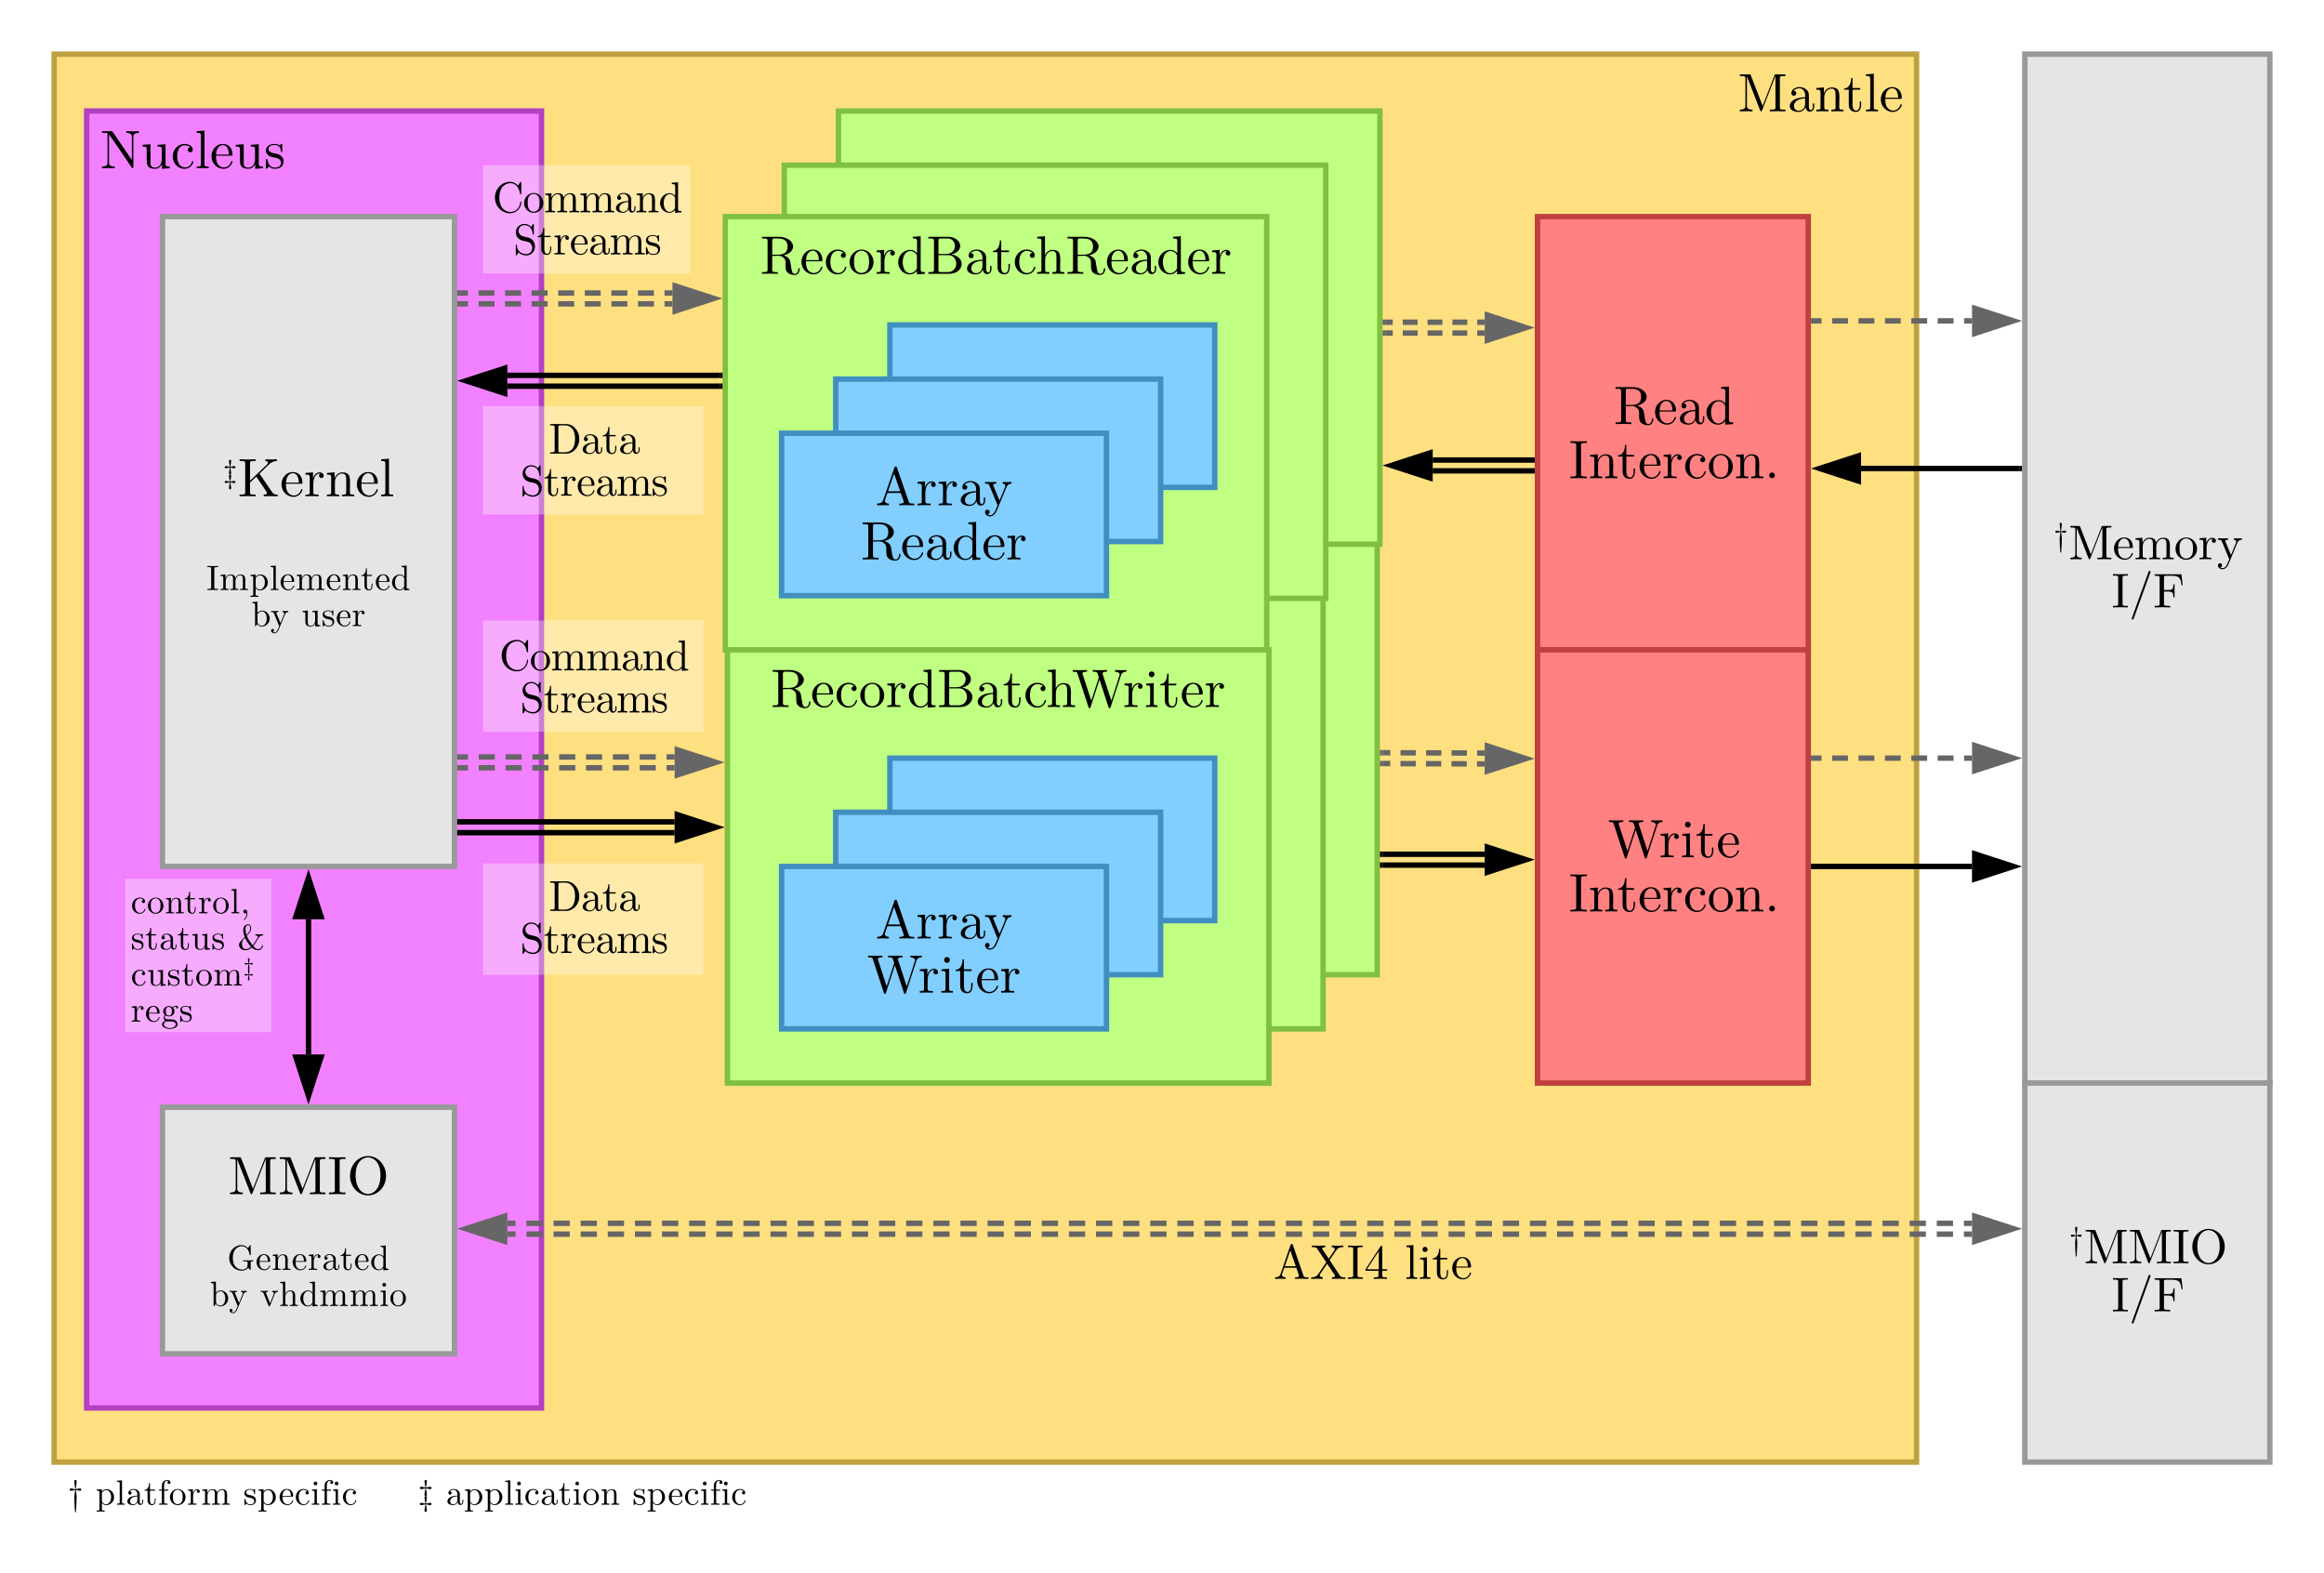 <svg xmlns="http://www.w3.org/2000/svg" xmlns:xlink="http://www.w3.org/1999/xlink" xmlns:lucid="lucid" width="858.38" height="581"><g transform="translate(0 0)" lucid:page-tab-id="vgstE~WU~EkL"><path d="M0 0h860v580H0z" fill="#fff"/><path d="M20 20h687.88v520H20z" stroke="#c0a140" stroke-width="2" fill="#ffe081"/><use xlink:href="#a" transform="matrix(1,0,0,1,25,25) translate(616.88 16.12)"/><path d="M308.68 200h200v160h-200z" stroke="#7fc040" stroke-width="2" fill="#bfff81"/><path d="M288.68 220h200v160h-200zM309.68 41h200v160h-200z" stroke="#7fc040" stroke-width="2" fill="#bfff81"/><path d="M289.68 61h200v160h-200z" stroke="#7fc040" stroke-width="2" fill="#bfff81"/><path d="M32 41h168v479H32z" stroke="#b340c0" stroke-width="2" fill="#f281ff"/><use xlink:href="#b" transform="matrix(1,0,0,1,37,46) translate(0 16.12)"/><path d="M60 80h107.88v240H60z" stroke="#999" stroke-width="2" fill="#e5e5e5"/><use xlink:href="#c" transform="matrix(1,0,0,1,65,85) translate(17.317 98.287)"/><use xlink:href="#d" transform="matrix(1,0,0,1,65,85) translate(49 118.287)"/><use xlink:href="#e" transform="matrix(1,0,0,1,65,85) translate(11.227 132.913)"/><use xlink:href="#f" transform="matrix(1,0,0,1,65,85) translate(27.833 146.247)"/><use xlink:href="#g" transform="matrix(1,0,0,1,65,85) translate(46.353 146.247)"/><path d="M267.88 80h200v160h-200z" stroke="#7fc040" stroke-width="2" fill="#bfff81"/><use xlink:href="#h" transform="matrix(1,0,0,1,272.877,85) translate(7.87 16.12)"/><path d="M328.68 120h120v60h-120z" stroke="#408fc0" stroke-width="2" fill="#81ceff"/><path d="M308.68 140h120v60h-120z" stroke="#408fc0" stroke-width="2" fill="#81ceff"/><path d="M288.68 160h120v60h-120z" stroke="#408fc0" stroke-width="2" fill="#81ceff"/><use xlink:href="#i" transform="matrix(1,0,0,1,293.677,165) translate(29.66 21.62)"/><use xlink:href="#j" transform="matrix(1,0,0,1,293.677,165) translate(24.28 41.62)"/><path d="M268.68 240h200v160h-200z" stroke="#7fc040" stroke-width="2" fill="#bfff81"/><use xlink:href="#k" transform="matrix(1,0,0,1,273.677,245) translate(11.02 16.12)"/><path d="M328.68 280h120v60h-120z" stroke="#408fc0" stroke-width="2" fill="#81ceff"/><path d="M308.68 300h120v60h-120z" stroke="#408fc0" stroke-width="2" fill="#81ceff"/><path d="M288.68 320h120v60h-120z" stroke="#408fc0" stroke-width="2" fill="#81ceff"/><use xlink:href="#i" transform="matrix(1,0,0,1,293.677,325) translate(29.66 21.62)"/><use xlink:href="#l" transform="matrix(1,0,0,1,293.677,325) translate(26.6 41.62)"/><path d="M265.88 142.63h-78.5M265.88 138.63h-78.5" stroke="#000" stroke-width="2" fill="none"/><path d="M266.88 143.63h-1.03v-2h1.03zM266.88 139.63h-1.03v-2h1.03z"/><path d="M172.1 140.63L186.4 136v9.27z" stroke="#000" stroke-width="2"/><path d="M249.17 307.53h-79.3M249.17 303.53h-79.3" stroke="#000" stroke-width="2" fill="none"/><path d="M264.44 305.53l-14.27 4.63v-9.27z" stroke="#000" stroke-width="2"/><path d="M169.9 308.53h-1.02v-2h1.02zM169.9 304.53h-1.02v-2h1.02z"/><path d="M169.88 108.22h78.5" fill="none"/><path d="M169.88 108.22h2.94m3.93 0h5.88m3.93 0h5.9m3.9 0h5.9m3.92 0h5.9m3.92 0h5.88m3.93 0h5.9m3.92 0h5.9m3.9 0h2.96" stroke="#666" stroke-width="2" fill="none"/><path d="M169.88 112.22h78.5" fill="none"/><path d="M169.88 112.22h2.94m3.93 0h5.88m3.93 0h5.9m3.9 0h5.9m3.92 0h5.9m3.92 0h5.88m3.93 0h5.9m3.92 0h5.9m3.9 0h2.96" stroke="#666" stroke-width="2" fill="none"/><path d="M169.9 109.22h-1.02v-2h1.02zM169.9 113.22h-1.02v-2h1.02z" fill="#666"/><path d="M263.64 110.22l-14.26 4.64v-9.27z" stroke="#666" stroke-width="2" fill="#666"/><path d="M169.88 279.56h79.3" fill="none"/><path d="M169.88 279.56h2.97m3.97 0h5.94m3.97 0h5.95m3.96 0h5.95m3.95 0h5.95m3.97 0h5.94m3.98 0h5.94m3.97 0h5.94m3.96 0h2.98" stroke="#666" stroke-width="2" fill="none"/><path d="M169.88 283.56h79.3" fill="none"/><path d="M169.88 283.56h2.97m3.97 0h5.94m3.97 0h5.95m3.96 0h5.95m3.95 0h5.95m3.97 0h5.94m3.98 0h5.94m3.97 0h5.94m3.96 0h2.98" stroke="#666" stroke-width="2" fill="none"/><path d="M169.9 280.56h-1.02v-2h1.02zM169.9 284.56h-1.02v-2h1.02z" fill="#666"/><path d="M264.44 281.56l-14.26 4.64v-9.27z" stroke="#666" stroke-width="2" fill="#666"/><path d="M511.68 119h36.7" fill="none"/><path d="M511.68 119h2.75m3.67 0h5.5m3.67 0h5.5m3.68 0h5.5m3.67 0h2.76" stroke="#666" stroke-width="2" fill="none"/><path d="M511.68 123h36.7" fill="none"/><path d="M511.68 123h2.75m3.67 0h5.5m3.67 0h5.5m3.68 0h5.5m3.67 0h2.76" stroke="#666" stroke-width="2" fill="none"/><path d="M511.7 120h-1.02v-2h1.02zM511.7 124h-1.02v-2h1.02z" fill="#666"/><path d="M563.64 121l-14.26 4.64v-9.28z" stroke="#666" stroke-width="2" fill="#666"/><path d="M565.88 173.9h-36.7M565.88 169.9h-36.7" stroke="#000" stroke-width="2" fill="none"/><path d="M566.88 174.9h-1.03v-2h1.03zM566.88 170.9h-1.03v-2h1.03z"/><path d="M513.9 171.9l14.28-4.64v9.27z" stroke="#000" stroke-width="2"/><path d="M510.68 278l37.7.13" fill="none"/><path d="M510.68 278h2.83m3.78.03l5.66.02m3.77 0l5.66.03m3.77 0l5.66.03m3.75.02h2.83" stroke="#666" stroke-width="2" fill="none"/><path d="M510.67 282l37.7.13" fill="none"/><path d="M510.67 282h2.83m3.77.03l5.65.02m3.77 0l5.65.03m3.77 0l5.65.03m3.77.02h2.83" stroke="#666" stroke-width="2" fill="none"/><path d="M510.7 277v2h-1.02v-2zM510.7 281v2h-1.02v-2z" fill="#666"/><path d="M563.64 280.18l-14.28 4.6.03-9.28z" stroke="#666" stroke-width="2" fill="#666"/><path d="M510.68 315.5h37.7M510.68 319.5h37.7" stroke="#000" stroke-width="2" fill="none"/><path d="M510.7 314.5v2h-1.02v-2zM510.7 318.5v2h-1.02v-2z"/><path d="M563.64 317.5l-14.27 4.63v-9.27z" stroke="#000" stroke-width="2"/><path d="M567.88 80h100v160h-100z" stroke="#c04040" stroke-width="2" fill="#ff8181"/><use xlink:href="#m" transform="matrix(1,0,0,1,572.877,85) translate(23.14 71.62)"/><use xlink:href="#n" transform="matrix(1,0,0,1,572.877,85) translate(6.58 91.62)"/><path d="M567.88 240h100v160h-100z" stroke="#c04040" stroke-width="2" fill="#ff8181"/><use xlink:href="#o" transform="matrix(1,0,0,1,572.877,245) translate(21.02 71.62)"/><use xlink:href="#n" transform="matrix(1,0,0,1,572.877,245) translate(6.58 91.62)"/><path d="M669.88 118.5h58.5" fill="none"/><path d="M669.88 118.5h2.92m3.9 0h5.85m3.9 0h5.85m3.9 0h5.85m3.9 0h5.85m3.9 0h5.85m3.9 0h2.93" stroke="#666" stroke-width="2" fill="none"/><path d="M669.9 119.5h-1.02v-2h1.02z" fill="#666"/><path d="M743.64 118.5l-14.26 4.65v-9.27z" stroke="#666" stroke-width="2" fill="#666"/><path d="M745.88 173.02h-58.5" stroke="#000" stroke-width="2" fill="none"/><path d="M746.88 174.02h-1.03v-2h1.03z"/><path d="M672.1 173.02l14.28-4.64v9.27z" stroke="#000" stroke-width="2"/><path d="M669.88 280h58.5" fill="none"/><path d="M669.88 280h2.92m3.9 0h5.85m3.9 0h5.85m3.9 0h5.85m3.9 0h5.85m3.9 0h5.85m3.9 0h2.93" stroke="#666" stroke-width="2" fill="none"/><path d="M669.9 281h-1.02v-2h1.02z" fill="#666"/><path d="M743.64 280l-14.26 4.62v-9.27z" stroke="#666" stroke-width="2" fill="#666"/><path d="M747.88 20h90.5v380h-90.5z" stroke="#999" stroke-width="2" fill="#e5e5e5"/><use xlink:href="#p" transform="matrix(1,0,0,1,752.877,25) translate(5.613 181.551)"/><use xlink:href="#q" transform="matrix(1,0,0,1,752.877,25) translate(27.042 199.329)"/><path d="M728.37 320h-58.5" stroke="#000" stroke-width="2" fill="none"/><path d="M743.64 320l-14.27 4.64v-9.28z" stroke="#000" stroke-width="2"/><path d="M669.9 321h-1.02v-2h1.02z"/><path d="M747.88 400h90.5v140h-90.5z" stroke="#999" stroke-width="2" fill="#e5e5e5"/><use xlink:href="#r" transform="matrix(1,0,0,1,752.877,405) translate(11.311 61.551)"/><use xlink:href="#q" transform="matrix(1,0,0,1,752.877,405) translate(27.042 79.329)"/><path d="M728.38 455.8h-541" fill="none"/><path d="M728.38 455.8h-3m-4.02 0h-6m-4.02 0h-6m-4 0h-6.03m-4 0h-6m-4 0h-6.02m-4 0h-6.02m-4 0h-6.02m-4 0h-6.02m-4 0h-6.02m-4 0h-6m-4.02 0h-6m-4.02 0h-6m-4.02 0h-6m-4.02 0h-6m-4.02 0h-6m-4 0h-6.03m-4 0h-6m-4.02 0h-6m-4.02 0h-6m-4.02 0h-6m-4 0h-6.02m-4 0h-6.02m-4 0h-6m-4.02 0h-6m-4.02 0h-6m-4.02 0h-6m-4.02 0h-6m-4.02 0h-6m-4 0h-6.03m-4 0h-6m-4.02 0h-6m-4 0h-6.02m-4 0h-6.02m-4 0h-6.02m-4 0h-6.02m-4 0h-6m-4.02 0h-6m-4.02 0h-6m-4.02 0h-6m-4.02 0h-6m-4.02 0h-6m-4 0h-6.03m-4 0h-6.02m-4 0h-6.02m-4 0h-6.02m-4 0h-6.02m-4 0h-6.02m-4 0h-6.02m-4 0h-6m-4.02 0h-6m-4.02 0h-6m-4.02 0h-6m-4.02 0h-6m-4.02 0h-3" stroke="#666" stroke-width="2" fill="none"/><path d="M728.38 451.8h-541" fill="none"/><path d="M728.38 451.8h-3m-4.02 0h-6m-4.02 0h-6m-4 0h-6.03m-4 0h-6m-4 0h-6.02m-4 0h-6.02m-4 0h-6.02m-4 0h-6.02m-4 0h-6.02m-4 0h-6m-4.02 0h-6m-4.02 0h-6m-4.02 0h-6m-4.02 0h-6m-4.02 0h-6m-4 0h-6.03m-4 0h-6m-4.02 0h-6m-4.02 0h-6m-4.02 0h-6m-4 0h-6.02m-4 0h-6.02m-4 0h-6m-4.02 0h-6m-4.02 0h-6m-4.02 0h-6m-4.02 0h-6m-4.02 0h-6m-4 0h-6.03m-4 0h-6m-4.02 0h-6m-4 0h-6.02m-4 0h-6.02m-4 0h-6.02m-4 0h-6.02m-4 0h-6m-4.02 0h-6m-4.02 0h-6m-4.02 0h-6m-4.02 0h-6m-4.02 0h-6m-4 0h-6.03m-4 0h-6.02m-4 0h-6.02m-4 0h-6.02m-4 0h-6.02m-4 0h-6.02m-4 0h-6.02m-4 0h-6m-4.02 0h-6m-4.02 0h-6m-4.02 0h-6m-4.02 0h-6m-4.02 0h-3" stroke="#666" stroke-width="2" fill="none"/><path d="M743.64 453.8l-14.26 4.65v-9.27zM172.1 453.8l14.28-4.62v9.27z" stroke="#666" stroke-width="2" fill="#666"/><use xlink:href="#s" transform="matrix(1,0,0,1,470.361,457.81) translate(0 14.508)"/><use xlink:href="#t" transform="matrix(1,0,0,1,470.361,457.81) translate(48.492 14.508)"/><path d="M178.4 61h76.55v40H178.4z" fill="#fff" fill-opacity=".33"/><use xlink:href="#u" transform="matrix(1,0,0,1,183.406,66) translate(-1.5 12.427)"/><use xlink:href="#v" transform="matrix(1,0,0,1,183.406,66) translate(6.216 27.982)"/><path d="M178.4 150h81.35v40H178.4z" fill="#fff" fill-opacity=".33"/><use xlink:href="#w" transform="matrix(1,0,0,1,183.406,155) translate(19.254 12.538)"/><use xlink:href="#v" transform="matrix(1,0,0,1,183.406,155) translate(8.716 28.093)"/><path d="M178.4 229.17h81.35v41.1H178.4z" fill="#fff" fill-opacity=".33"/><g><use xlink:href="#u" transform="matrix(1,0,0,1,183.406,234.167) translate(1 13.427)"/><use xlink:href="#v" transform="matrix(1,0,0,1,183.406,234.167) translate(8.716 28.982)"/></g><path d="M20 540h360.8v20H20z" fill="#fff" fill-opacity="0"/><g><use xlink:href="#x" transform="matrix(1,0,0,1,25,545) translate(0 10.747)"/><use xlink:href="#y" transform="matrix(1,0,0,1,25,545) translate(10.36 10.747)"/><use xlink:href="#z" transform="matrix(1,0,0,1,25,545) translate(64.853 10.747)"/><use xlink:href="#A" transform="matrix(1,0,0,1,25,545) translate(129.347 10.747)"/><use xlink:href="#B" transform="matrix(1,0,0,1,25,545) translate(139.707 10.747)"/><use xlink:href="#C" transform="matrix(1,0,0,1,25,545) translate(208.613 10.747)"/></g><path d="M178.4 318.9h81.35V360H178.4z" fill="#fff" fill-opacity=".33"/><g><use xlink:href="#w" transform="matrix(1,0,0,1,183.406,323.889) translate(19.254 12.538)"/><use xlink:href="#v" transform="matrix(1,0,0,1,183.406,323.889) translate(8.716 28.093)"/></g><path d="M60 408.93h107.88V500H60z" stroke="#999" stroke-width="2" fill="#e5e5e5"/><g><use xlink:href="#D" transform="matrix(1,0,0,1,65,413.934) translate(19.27 27.12)"/><use xlink:href="#E" transform="matrix(1,0,0,1,65,413.934) translate(49 41.747)"/><use xlink:href="#F" transform="matrix(1,0,0,1,65,413.934) translate(18.933 55.08)"/><use xlink:href="#G" transform="matrix(1,0,0,1,65,413.934) translate(12.513 68.413)"/><use xlink:href="#H" transform="matrix(1,0,0,1,65,413.934) translate(31.033 68.413)"/></g><path d="M113.94 389.43V339.5" stroke="#000" stroke-width="2" fill="none"/><path d="M113.94 404.7l-4.64-14.27h9.27zM113.94 324.24l4.63 14.26h-9.27z" stroke="#000" stroke-width="2"/><path d="M46.33 324.58h53.84v56.62H46.33z" fill="#fff" fill-opacity=".33"/><g><use xlink:href="#I" transform="matrix(1,0,0,1,48.33,326.578) translate(0 10.747)"/><use xlink:href="#J" transform="matrix(1,0,0,1,48.33,326.578) translate(0 24.08)"/><use xlink:href="#K" transform="matrix(1,0,0,1,48.33,326.578) translate(39.4 24.08)"/><use xlink:href="#L" transform="matrix(1,0,0,1,48.33,326.578) translate(0 37.413)"/><use xlink:href="#M" transform="matrix(1,0,0,1,48.33,326.578) translate(0 50.747)"/></g><defs><path d="M879 0c-92-4-195-4-287 0v-31h24c77 0 79-11 79-47-1-191 1-385-1-574L448-19c-4 11-7 19-18 19-10 0-15-9-20-22-81-207-160-416-242-622v539c0 27 0 74 103 74V0C193-3 115-3 37 0v-31c103 0 103-47 103-74v-500c0-36-2-47-79-47H37v-31h169c23 0 26 0 35 22l217 560 219-563c7-18 7-19 33-19h169v31h-24c-77 0-79 11-79 47v527c0 36 2 47 79 47h24V0" id="N"/><path d="M493-89c0 81-61 95-82 95-47 0-74-42-78-82-19 47-65 87-131 87C139 11 42-14 42-95c0-44 25-95 100-130 63-29 133-33 184-36 13-102-46-165-106-165-32 0-81 11-108 46 46 1 51 34 51 46 0 26-18 46-46 46-26 0-46-17-46-47 0-66 69-113 151-113 48 0 98 16 137 55 36 37 36 76 36 118v200c0 5 4 50 37 50 11 0 36-6 36-64v-56h25v56zm-167-51v-100c-165 6-207 89-207 144 0 50 41 85 90 85 45 0 117-34 117-129" id="O"/><path d="M535 0c-75-3-150-3-225 0v-31c67 0 78 0 78-45v-233c0-57-11-111-74-111-64 0-135 56-135 160v184c0 45 11 45 78 45V0C182-3 107-3 32 0v-31c67 0 78 0 78-45v-268c0-49-8-56-78-56v-31l141-11v105c28-62 75-105 148-105 58 0 90 21 105 37 53 55 23 235 31 344 2 30 26 30 78 30V0" id="P"/><path d="M332-181c6 95-8 192-99 192-36 0-129-12-129-135v-276H19v-22c98-4 128-111 129-193h25v184h143v31H173v278c0 17 0 108 67 108 37 0 67-38 67-112v-55h25" id="Q"/><path d="M255 0C181-3 107-3 33 0v-31c67 0 78 0 78-45v-520c0-49-8-56-78-56v-31l144-11v618c0 45 11 45 78 45V0" id="R"/><path d="M415-119c0 19-45 130-167 130C133 11 28-86 28-220c0-125 92-228 208-228 125 0 179 97 179 196 0 21-3 21-25 21H111c0 36 0 102 30 150 23 37 63 67 113 67 10 0 100 0 135-103 0-16 26-21 26-2zm-66-133c0-39-10-174-113-174-34 0-118 25-124 174h237" id="S"/><g id="a"><use transform="matrix(0.02,0,0,0.02,0,0)" xlink:href="#N"/><use transform="matrix(0.02,0,0,0.02,18.34,0)" xlink:href="#O"/><use transform="matrix(0.02,0,0,0.02,28.34,0)" xlink:href="#P"/><use transform="matrix(0.02,0,0,0.02,38.9,0)" xlink:href="#Q"/><use transform="matrix(0.02,0,0,0.02,46.68,0)" xlink:href="#R"/><use transform="matrix(0.02,0,0,0.02,52.24,0)" xlink:href="#S"/></g><path d="M136-627c8-34-48-25-74-25H33v-31h170c19 0 20 1 29 13l353 519v-427c0-27 0-74-103-74v-31c78 3 156 3 234 0v31c-103 0-103 47-103 74v552c4 31-17 33-31 13-138-205-276-410-418-612v520c0 27 0 74 103 74V0C189-3 111-3 33 0v-31c103 0 103-47 103-74v-522" id="T"/><path d="M535 0L391 11v-90c-29 62-73 90-129 90-152 0-152-91-152-169v-150c0-89 0-92-78-92v-31l147-11v332c0 52 4 99 88 99 73 0 121-68 121-155v-178c0-49-8-56-78-56v-31l147-11v355c0 49 8 56 78 56V0" id="U"/><path d="M415-119c0 10-32 130-166 130C133 11 34-88 34-216c0-124 92-232 217-232 77 0 153 39 153 107 0 30-20 47-46 47-28 0-46-20-46-46 0-13 6-43 47-46-35-36-98-37-107-37-53 0-135 42-135 205 0 161 88 204 141 204 37 0 102-12 131-105 1-11 26-17 26 0" id="V"/><path d="M287-420c8-5 30-32 37-28 11 0 11 7 11 24v101c0 19 0 24-13 24 0 0-11 0-12-9-2-31-7-121-117-121-86 0-112 41-112 76 0 58 67 71 123 82 42 8 81 16 114 48 12 12 42 42 42 95 0 72-46 139-161 139-21 0-66-1-110-43C68-9 56 7 44 11c-11 0-11-7-11-24v-132c0-18 0-25 13-25 10 0 11 4 14 17C79-68 115-11 199-11c78 0 113-40 113-91 0-72-82-88-104-92-72-14-100-20-132-46-27-22-43-50-43-85 0-56 38-123 160-123 15 0 56 0 94 28" id="W"/><g id="b"><use transform="matrix(0.02,0,0,0.02,0,0)" xlink:href="#T"/><use transform="matrix(0.02,0,0,0.02,15,0)" xlink:href="#U"/><use transform="matrix(0.02,0,0,0.02,26.12,0)" xlink:href="#V"/><use transform="matrix(0.02,0,0,0.02,35,0)" xlink:href="#R"/><use transform="matrix(0.02,0,0,0.02,40.56,0)" xlink:href="#S"/><use transform="matrix(0.02,0,0,0.02,49.44,0)" xlink:href="#U"/><use transform="matrix(0.02,0,0,0.02,60.56,0)" xlink:href="#W"/></g><path d="M231-487c51-7 72-24 119-24 31 0 37 21 37 34 0 5-2 33-37 33-38 0-85-22-119-24 0 39 25 138 24 179 0 14-4 39-34 39-11 0-33-4-33-39 1-62 20-110 24-179-51 7-72 24-119 24-31 0-37-21-37-34 0-5 2-33 37-33 38 0 85 22 119 24 0-39-25-138-24-179 0-36 23-39 33-39 34 0 34 32 34 39-1 62-20 110-24 179zm-10 692c-72-2-3-161-9-217-30-3-156 58-156-10 0-69 121-7 156-10-5-70-22-116-24-178 0-14 4-39 34-39 72 2 3 161 9 217 32-1 92-25 123-23 43 2 46 65-1 66-14 5-110-26-122-23 5 70 22 116 24 178 0 14-4 39-34 39" id="X"/><path d="M736 0c-82-2-175-5-258 0v-31c20 0 59 0 59-30 0-12-9-25-15-34L341-363 225-253v175c0 36 2 47 79 47h24V0C235-4 126-4 33 0v-31h24c77 0 79-11 79-47v-527c0-36-2-47-79-47H33v-31c93 4 202 4 295 0v31h-24c-77 0-79 11-79 47v318l313-299c23-21 34-61-28-66v-31c68 4 146 5 212 0v31c-81 1-134 52-142 60L400-419 631-79c30 44 51 48 105 48V0" id="Y"/><path d="M364-381c0 61-82 56-86 1-2-32 40-40 12-40-76 0-118 89-118 188v154c0 36 2 47 76 47h21V0C189-6 108-2 28 0v-31c67 0 78 0 78-45v-268c0-49-8-56-78-56v-31l139-11v110c14-43 50-110 123-110 43 0 74 29 74 61" id="Z"/><g id="c"><use transform="matrix(0.012,0,0,0.012,0,-5.015)" xlink:href="#X"/><use transform="matrix(0.02,0,0,0.02,5.525,0)" xlink:href="#Y"/><use transform="matrix(0.02,0,0,0.02,21.085,0)" xlink:href="#S"/><use transform="matrix(0.02,0,0,0.02,29.965,0)" xlink:href="#Z"/><use transform="matrix(0.02,0,0,0.02,37.805,0)" xlink:href="#P"/><use transform="matrix(0.02,0,0,0.02,48.925,0)" xlink:href="#S"/><use transform="matrix(0.02,0,0,0.02,57.805,0)" xlink:href="#R"/></g><path d="M333 0C238-4 124-4 28 0v-31h26c79 0 82-11 82-47v-527c0-36-3-47-82-47H28v-31c95 4 209 4 305 0v31h-26c-79 0-82 11-82 47v527c0 36 3 47 82 47h26V0" id="aa"/><path d="M813 0c-75-3-150-3-225 0v-31c67 0 78 0 78-45v-233c0-57-11-111-74-111-64 0-135 56-135 160v184c0 45 11 45 78 45V0c-75-3-150-3-225 0v-31c67 0 78 0 78-45v-233c0-57-11-111-74-111-64 0-135 56-135 160v184c0 45 11 45 78 45V0C182-3 107-3 32 0v-31c67 0 78 0 78-45v-268c0-49-8-56-78-56v-31l141-11v105c28-62 75-105 148-105 45 0 119 11 133 98 17-38 61-98 145-98 58 0 90 21 105 37 53 55 23 235 31 344 2 30 26 30 78 30V0" id="ab"/><path d="M521-216C521-87 417 11 298 11c-76 0-118-54-123-70v177c0 45 11 45 78 45v31c-75-3-150-3-225 0v-31c67 0 78 0 78-45v-468c0-44-7-50-78-50v-31l144-11v66c20-22 62-66 140-66 112 0 209 99 209 226zm-83 0c0-113-61-201-134-201-51 0-100 29-129 80v223c0 20 0 21 14 42 94 131 249 35 249-144" id="ac"/><path d="M527 0L380 11v-66c-25 32-70 66-134 66C132 11 34-88 34-215c0-129 105-227 223-227 54 0 97 26 126 62v-216c0-49-8-56-78-56v-31l144-11v607c0 49 8 56 78 56V0zM117-214c0 91 43 203 134 203 43 0 88-22 118-70 11-17 11-19 11-37v-205c0-18 0-20-11-37-31-45-73-60-108-60-106 0-144 115-144 206" id="ad"/><g id="e"><use transform="matrix(0.013,0,0,0.013,0,0)" xlink:href="#aa"/><use transform="matrix(0.013,0,0,0.013,4.813,0)" xlink:href="#ab"/><use transform="matrix(0.013,0,0,0.013,15.92,0)" xlink:href="#ac"/><use transform="matrix(0.013,0,0,0.013,23.333,0)" xlink:href="#R"/><use transform="matrix(0.013,0,0,0.013,27.04,0)" xlink:href="#S"/><use transform="matrix(0.013,0,0,0.013,32.96,0)" xlink:href="#ab"/><use transform="matrix(0.013,0,0,0.013,44.067,0)" xlink:href="#S"/><use transform="matrix(0.013,0,0,0.013,49.987,0)" xlink:href="#P"/><use transform="matrix(0.013,0,0,0.013,57.027,0)" xlink:href="#Q"/><use transform="matrix(0.013,0,0,0.013,62.213,0)" xlink:href="#S"/><use transform="matrix(0.013,0,0,0.013,68.133,0)" xlink:href="#ad"/></g><path d="M521-216C521-87 417 11 298 11c-74 0-116-50-131-73L131 0h-25v-596c0-49-8-56-78-56v-31l144-11v317c16-18 59-65 137-65 114 0 212 99 212 226zM294-11c106 0 144-115 144-206s-43-203-134-203c-24 0-79 8-118 64-11 16-11 17-11 36v206c0 18 0 21 14 42 24 37 60 61 105 61" id="ae"/><path d="M508-400c-16 0-67 1-93 64L239 91c-24 57-65 114-128 114-50 0-92-36-92-81 0-59 85-55 84-1 0 16-8 38-39 42C176 233 213 83 250 0L100-365c-14-35-33-35-81-35v-31c71 5 136 2 206 0v31c-27-4-74 10-50 44L286-87l101-246c16-33 0-67-41-67v-31c54 2 108 5 162 0v31" id="af"/><g id="f"><use transform="matrix(0.013,0,0,0.013,0,0)" xlink:href="#ae"/><use transform="matrix(0.013,0,0,0.013,7.04,0)" xlink:href="#af"/></g><g id="g"><use transform="matrix(0.013,0,0,0.013,0,0)" xlink:href="#U"/><use transform="matrix(0.013,0,0,0.013,7.413,0)" xlink:href="#W"/><use transform="matrix(0.013,0,0,0.013,12.667,0)" xlink:href="#S"/><use transform="matrix(0.013,0,0,0.013,18.587,0)" xlink:href="#Z"/></g><path d="M732-88c0 28-17 110-95 110-30 0-85-5-126-42s-41-78-41-143c0-67 2-100-38-134-69-59-113-26-208-34v253c0 36 2 47 79 47h24V0C235-4 127-4 35 0v-31h24c77 0 79-11 79-47v-527c0-36-2-47-79-47H35v-31h314c147 0 261 84 261 180 0 78-78 139-175 163 55 19 111 50 122 116l13 80C584-51 592 0 641 0c25 0 60-18 66-89 1-7 1-16 12-16 13 0 13 11 13 17zM305-652c-45 0-81-10-81 40v259h111c148 0 172-81 172-150 0-145-112-149-202-149" id="ag"/><path d="M471-214C471-87 370 11 249 11 132 11 28-85 28-214c0-125 97-234 222-234 121 0 221 106 221 234zm-83-8c0-38 0-96-26-139-54-86-173-89-227 2-26 43-24 98-24 137 0 36 0 97 25 141 52 95 186 84 230-7 21-44 22-98 22-134" id="ah"/><path d="M651-183C651-89 561 0 428 0H36v-31h24c77 0 79-11 79-47v-527c0-36-2-47-79-47H36v-31h366c130 0 222 82 222 169 0 74-69 138-166 157 111 12 193 87 193 174zM527-514c0-53-35-138-132-138H271c-47 0-49 7-49 40v246h145c111 0 160-84 160-148zm24 330c0-67-42-160-141-160H222v273c0 33 2 40 49 40h125c103 0 155-82 155-153" id="ai"/><path d="M535 0c-75-3-150-3-225 0v-31c67 0 78 0 78-45v-233c0-57-11-111-74-111-64 0-135 56-135 160v184c0 45 11 45 78 45V0C182-3 107-3 32 0v-31c67 0 78 0 78-45v-520c0-49-8-56-78-56v-31l144-11c1 116-1 234 1 348 16-36 60-96 144-96 58 0 90 21 105 37 53 55 23 235 31 344 2 30 26 30 78 30V0" id="aj"/><g id="h"><use transform="matrix(0.02,0,0,0.02,0,0)" xlink:href="#ag"/><use transform="matrix(0.02,0,0,0.02,14.72,0)" xlink:href="#S"/><use transform="matrix(0.02,0,0,0.02,23.6,0)" xlink:href="#V"/><use transform="matrix(0.02,0,0,0.02,32.48,0)" xlink:href="#ah"/><use transform="matrix(0.02,0,0,0.02,42.48,0)" xlink:href="#Z"/><use transform="matrix(0.02,0,0,0.02,50.32,0)" xlink:href="#ad"/><use transform="matrix(0.02,0,0,0.02,61.44,0)" xlink:href="#ai"/><use transform="matrix(0.02,0,0,0.02,75.6,0)" xlink:href="#O"/><use transform="matrix(0.02,0,0,0.02,85.6,0)" xlink:href="#Q"/><use transform="matrix(0.02,0,0,0.02,93.38,0)" xlink:href="#V"/><use transform="matrix(0.02,0,0,0.02,101.7,0)" xlink:href="#aj"/><use transform="matrix(0.02,0,0,0.02,112.82,0)" xlink:href="#ag"/><use transform="matrix(0.02,0,0,0.02,127.54,0)" xlink:href="#S"/><use transform="matrix(0.02,0,0,0.02,136.42,0)" xlink:href="#O"/><use transform="matrix(0.02,0,0,0.02,146.42,0)" xlink:href="#ad"/><use transform="matrix(0.02,0,0,0.02,157.54,0)" xlink:href="#S"/><use transform="matrix(0.02,0,0,0.02,166.42,0)" xlink:href="#Z"/></g><path d="M717 0c-89-2-185-6-275 0v-31c32 1 95 0 80-44l-53-153H222c-15 49-37 93-48 146 0 26 25 51 75 51V0C177-3 104-4 32 0v-31c54-1 94-16 112-67l207-598c5-14 8-20 24-20s18 7 23 20L614-71c6 38 42 41 103 40V0zM458-259L345-584 233-259h225" id="ak"/><g id="i"><use transform="matrix(0.02,0,0,0.02,0,0)" xlink:href="#ak"/><use transform="matrix(0.02,0,0,0.02,15,0)" xlink:href="#Z"/><use transform="matrix(0.02,0,0,0.02,22.84,0)" xlink:href="#Z"/><use transform="matrix(0.02,0,0,0.02,30.68,0)" xlink:href="#O"/><use transform="matrix(0.02,0,0,0.02,40.12,0)" xlink:href="#af"/></g><g id="j"><use transform="matrix(0.02,0,0,0.02,0,0)" xlink:href="#ag"/><use transform="matrix(0.02,0,0,0.02,14.72,0)" xlink:href="#S"/><use transform="matrix(0.02,0,0,0.02,23.6,0)" xlink:href="#O"/><use transform="matrix(0.02,0,0,0.02,33.6,0)" xlink:href="#ad"/><use transform="matrix(0.02,0,0,0.02,44.72,0)" xlink:href="#S"/><use transform="matrix(0.02,0,0,0.02,53.6,0)" xlink:href="#Z"/></g><path d="M1009-652c-39 0-82 10-100 67L718 2c-4 13-6 20-20 20-13 0-16-10-19-19L513-506 348 2c-4 13-6 20-20 20-13 0-16-10-19-19L109-610c-12-37-16-42-91-42v-31c85 2 178 5 264 0v31c-30 0-96 0-82 43l161 492 139-429-22-70c-12-36-33-36-90-36v-31c85 2 178 5 264 0v31c-31-1-96 0-81 45l160 490c51-161 106-319 155-482 0-19-20-52-87-53v-31c70 1 140 5 210 0v31" id="al"/><path d="M247 0C177-4 104-3 33 0v-31c67 0 78 0 78-45v-269c0-49-9-55-74-55v-31l140-11v367c0 39 4 44 70 44V0zM139-657c67 0 72 105-1 106-67 0-72-105 1-106" id="am"/><g id="k"><use transform="matrix(0.02,0,0,0.02,0,0)" xlink:href="#ag"/><use transform="matrix(0.02,0,0,0.02,14.72,0)" xlink:href="#S"/><use transform="matrix(0.02,0,0,0.02,23.6,0)" xlink:href="#V"/><use transform="matrix(0.02,0,0,0.02,32.48,0)" xlink:href="#ah"/><use transform="matrix(0.02,0,0,0.02,42.48,0)" xlink:href="#Z"/><use transform="matrix(0.02,0,0,0.02,50.32,0)" xlink:href="#ad"/><use transform="matrix(0.02,0,0,0.02,61.44,0)" xlink:href="#ai"/><use transform="matrix(0.02,0,0,0.02,75.6,0)" xlink:href="#O"/><use transform="matrix(0.02,0,0,0.02,85.6,0)" xlink:href="#Q"/><use transform="matrix(0.02,0,0,0.02,93.38,0)" xlink:href="#V"/><use transform="matrix(0.02,0,0,0.02,101.7,0)" xlink:href="#aj"/><use transform="matrix(0.02,0,0,0.02,111.16,0)" xlink:href="#al"/><use transform="matrix(0.02,0,0,0.02,130.06,0)" xlink:href="#Z"/><use transform="matrix(0.02,0,0,0.02,137.9,0)" xlink:href="#am"/><use transform="matrix(0.02,0,0,0.02,143.46,0)" xlink:href="#Q"/><use transform="matrix(0.02,0,0,0.02,151.24,0)" xlink:href="#S"/><use transform="matrix(0.02,0,0,0.02,160.12,0)" xlink:href="#Z"/></g><g id="l"><use transform="matrix(0.02,0,0,0.02,0,0)" xlink:href="#al"/><use transform="matrix(0.02,0,0,0.02,18.9,0)" xlink:href="#Z"/><use transform="matrix(0.02,0,0,0.02,26.74,0)" xlink:href="#am"/><use transform="matrix(0.02,0,0,0.02,32.3,0)" xlink:href="#Q"/><use transform="matrix(0.02,0,0,0.02,40.08,0)" xlink:href="#S"/><use transform="matrix(0.02,0,0,0.02,48.96,0)" xlink:href="#Z"/></g><g id="m"><use transform="matrix(0.02,0,0,0.02,0,0)" xlink:href="#ag"/><use transform="matrix(0.02,0,0,0.02,14.72,0)" xlink:href="#S"/><use transform="matrix(0.02,0,0,0.02,23.6,0)" xlink:href="#O"/><use transform="matrix(0.02,0,0,0.02,33.6,0)" xlink:href="#ad"/></g><path d="M192-53c0 29-24 53-53 53S86-24 86-53s24-53 53-53 53 24 53 53" id="an"/><g id="n"><use transform="matrix(0.02,0,0,0.02,0,0)" xlink:href="#aa"/><use transform="matrix(0.02,0,0,0.02,7.22,0)" xlink:href="#P"/><use transform="matrix(0.02,0,0,0.02,17.78,0)" xlink:href="#Q"/><use transform="matrix(0.02,0,0,0.02,25.56,0)" xlink:href="#S"/><use transform="matrix(0.02,0,0,0.02,34.44,0)" xlink:href="#Z"/><use transform="matrix(0.02,0,0,0.02,42.28,0)" xlink:href="#V"/><use transform="matrix(0.02,0,0,0.02,51.16,0)" xlink:href="#ah"/><use transform="matrix(0.02,0,0,0.02,61.16,0)" xlink:href="#P"/><use transform="matrix(0.02,0,0,0.02,72.28,0)" xlink:href="#an"/></g><g id="o"><use transform="matrix(0.02,0,0,0.02,0,0)" xlink:href="#al"/><use transform="matrix(0.02,0,0,0.02,18.9,0)" xlink:href="#Z"/><use transform="matrix(0.02,0,0,0.02,26.74,0)" xlink:href="#am"/><use transform="matrix(0.02,0,0,0.02,32.3,0)" xlink:href="#Q"/><use transform="matrix(0.02,0,0,0.02,40.08,0)" xlink:href="#S"/></g><path d="M231-440c51-7 72-24 119-24 31 0 37 21 37 34 0 5-2 33-37 33-38 0-85-22-119-24 5 69 26 145 24 203-7 170-7 274-20 416-2 13-2 18-14 18-11 0-12-6-13-20-9-95-20-263-20-414 0-55 19-137 24-203-51 7-72 24-119 24-31 0-37-21-37-34 0-5 2-33 37-33 38 0 85 22 119 24 0-64-22-148-24-224 0-9 0-41 34-41 33 0 33 33 33 41 1 57-26 190-24 224" id="ao"/><g id="p"><use transform="matrix(0.012,0,0,0.012,0,-5.015)" xlink:href="#ao"/><use transform="matrix(0.018,0,0,0.018,5.525,0)" xlink:href="#N"/><use transform="matrix(0.018,0,0,0.018,21.828,0)" xlink:href="#S"/><use transform="matrix(0.018,0,0,0.018,29.721,0)" xlink:href="#ab"/><use transform="matrix(0.018,0,0,0.018,44.53,0)" xlink:href="#ah"/><use transform="matrix(0.018,0,0,0.018,53.419,0)" xlink:href="#Z"/><use transform="matrix(0.018,0,0,0.018,60.388,0)" xlink:href="#af"/></g><path d="M423-750c18 5 24 14 15 38L97 230c1 24-42 27-41 0C169-92 287-410 402-730c3-10 7-20 21-20" id="ap"/><path d="M610-455h-25c-16-138-41-194-191-194H274c-47 0-49 7-49 40v253h86c96 0 106-33 106-117h25v265h-25c0-85-10-117-106-117h-86v246c0 35 0 48 95 48h33V0C254-4 132-5 33 0v-31h24c77 0 79-11 79-47v-524c0-36-2-47-79-47H33v-31h549" id="aq"/><g id="q"><use transform="matrix(0.018,0,0,0.018,0,0)" xlink:href="#aa"/><use transform="matrix(0.018,0,0,0.018,6.418,0)" xlink:href="#ap"/><use transform="matrix(0.018,0,0,0.018,15.307,0)" xlink:href="#aq"/></g><path d="M721-339c0 202-151 361-333 361C210 22 56-134 56-339c0-206 153-366 332-366 182 0 333 162 333 366zm-103-14c0-256-143-327-230-327-83 0-229 68-229 327C159-92 293-4 389-4c92 0 229-84 229-349" id="ar"/><g id="r"><use transform="matrix(0.012,0,0,0.012,0,-5.015)" xlink:href="#ao"/><use transform="matrix(0.018,0,0,0.018,5.525,0)" xlink:href="#N"/><use transform="matrix(0.018,0,0,0.018,21.828,0)" xlink:href="#N"/><use transform="matrix(0.018,0,0,0.018,38.13,0)" xlink:href="#aa"/><use transform="matrix(0.018,0,0,0.018,44.548,0)" xlink:href="#ar"/></g><path d="M726 0c-89-2-187-5-276 0v-31c49-4 75-18 60-41L352-311 210-101c-24 33-5 64 53 70V0C184-5 102-2 24 0v-31c101 0 131-46 145-66l164-242-184-278c-17-32-53-36-112-35v-31c89 2 187 5 276 0v31c-51 5-76 18-58 45l129 193 114-169c24-34-3-67-53-69v-31c80 5 160 2 239 0v31c-89 1-123 33-145 65L402-386 613-67c21 36 55 37 113 36V0" id="as"/><path d="M471-165H371v87c0 36 2 47 76 47h21V0c-89-4-182-4-271 0v-31h21c74 0 76-11 76-47v-87H28v-31l307-469c11-20 42-18 36 14v455h100v31zm-171-31v-373L56-196h244" id="at"/><g id="s"><use transform="matrix(0.018,0,0,0.018,0,0)" xlink:href="#ak"/><use transform="matrix(0.018,0,0,0.018,13.5,0)" xlink:href="#as"/><use transform="matrix(0.018,0,0,0.018,27,0)" xlink:href="#aa"/><use transform="matrix(0.018,0,0,0.018,33.498,0)" xlink:href="#at"/></g><g id="t"><use transform="matrix(0.018,0,0,0.018,0,0)" xlink:href="#R"/><use transform="matrix(0.018,0,0,0.018,5.004,0)" xlink:href="#am"/><use transform="matrix(0.018,0,0,0.018,10.008,0)" xlink:href="#Q"/><use transform="matrix(0.018,0,0,0.018,17.01,0)" xlink:href="#S"/></g><path d="M665-233c0 116-98 255-261 255C218 22 56-135 56-342c0-204 161-363 348-363 96 0 147 50 184 86l50-74c13-20 27-17 27 12v237c0 21 0 24-16 24-14 0-14-3-16-17-20-146-109-237-218-237-61 0-256 34-256 333C159-43 355-9 416-9c109 0 216-82 224-225 1-10 1-16 12-16 13 0 13 7 13 17" id="au"/><g id="u"><use transform="matrix(0.016,0,0,0.016,0,0)" xlink:href="#au"/><use transform="matrix(0.016,0,0,0.016,11.231,0)" xlink:href="#ah"/><use transform="matrix(0.016,0,0,0.016,19.009,0)" xlink:href="#ab"/><use transform="matrix(0.016,0,0,0.016,31.967,0)" xlink:href="#ab"/><use transform="matrix(0.016,0,0,0.016,44.924,0)" xlink:href="#O"/><use transform="matrix(0.016,0,0,0.016,52.702,0)" xlink:href="#P"/><use transform="matrix(0.016,0,0,0.016,61.351,0)" xlink:href="#ad"/></g><path d="M499-186c0 110-80 208-197 208-89 0-153-36-184-70C85 5 82 9 82 9c-7 11-8 13-15 13-11 0-11-7-11-24v-200c0-18 0-25 13-25 3 0 11 0 12 10 1 36 4 100 62 154C196-14 272-9 301-9c121-1 172-148 103-235-32-63-188-65-217-84-78-27-131-100-131-183 0-106 84-194 195-194 89 0 130 41 160 70l35-57c7-12 8-13 15-13 11 0 11 7 11 24v201c9 30-23 29-25 12-4-45-28-209-195-209-78 0-132 61-132 131 0 58 39 112 101 127l128 31c84 20 150 102 150 202" id="av"/><g id="v"><use transform="matrix(0.016,0,0,0.016,0,0)" xlink:href="#av"/><use transform="matrix(0.016,0,0,0.016,8.649,0)" xlink:href="#Q"/><use transform="matrix(0.016,0,0,0.016,14.7,0)" xlink:href="#Z"/><use transform="matrix(0.016,0,0,0.016,20.798,0)" xlink:href="#S"/><use transform="matrix(0.016,0,0,0.016,27.704,0)" xlink:href="#O"/><use transform="matrix(0.016,0,0,0.016,35.482,0)" xlink:href="#ab"/><use transform="matrix(0.016,0,0,0.016,48.44,0)" xlink:href="#W"/></g><path d="M707-336C707-148 569 0 401 0H35v-31h24c77 0 79-11 79-47v-527c0-36-2-47-79-47H35v-31h366c171 0 306 157 306 347zM552-116c68-84 82-339 3-443-77-102-146-96-282-93-47 0-49 7-49 40v541c0 33 2 40 49 40h101c101 0 157-59 178-85" id="aw"/><g id="w"><use transform="matrix(0.016,0,0,0.016,0,0)" xlink:href="#aw"/><use transform="matrix(0.016,0,0,0.016,11.884,0)" xlink:href="#O"/><use transform="matrix(0.016,0,0,0.016,19.662,0)" xlink:href="#Q"/><use transform="matrix(0.016,0,0,0.016,25.713,0)" xlink:href="#O"/></g><use transform="matrix(0.013,0,0,0.013,0,0)" xlink:href="#ao" id="x"/><path d="M357-635c0 24-15 44-44 44-27 0-43-20-43-43 0-25 18-38 30-42-72-26-125 27-125 129v116h117v31H178v322c0 36 2 47 76 47h21V0C195-6 114-2 34 0v-31c67 0 78 0 78-45v-324H33v-31h79v-115c0-106 85-159 155-159 53 0 90 33 90 70" id="ax"/><g id="y"><use transform="matrix(0.013,0,0,0.013,0,0)" xlink:href="#ac"/><use transform="matrix(0.013,0,0,0.013,7.413,0)" xlink:href="#R"/><use transform="matrix(0.013,0,0,0.013,11.12,0)" xlink:href="#O"/><use transform="matrix(0.013,0,0,0.013,17.787,0)" xlink:href="#Q"/><use transform="matrix(0.013,0,0,0.013,22.973,0)" xlink:href="#ax"/><use transform="matrix(0.013,0,0,0.013,27.053,0)" xlink:href="#ah"/><use transform="matrix(0.013,0,0,0.013,33.72,0)" xlink:href="#Z"/><use transform="matrix(0.013,0,0,0.013,38.947,0)" xlink:href="#ab"/></g><g id="z"><use transform="matrix(0.013,0,0,0.013,0,0)" xlink:href="#W"/><use transform="matrix(0.013,0,0,0.013,5.253,0)" xlink:href="#ac"/><use transform="matrix(0.013,0,0,0.013,13.04,0)" xlink:href="#S"/><use transform="matrix(0.013,0,0,0.013,18.96,0)" xlink:href="#V"/><use transform="matrix(0.013,0,0,0.013,24.88,0)" xlink:href="#am"/><use transform="matrix(0.013,0,0,0.013,28.587,0)" xlink:href="#ax"/><use transform="matrix(0.013,0,0,0.013,32.667,0)" xlink:href="#am"/><use transform="matrix(0.013,0,0,0.013,36.373,0)" xlink:href="#V"/></g><use transform="matrix(0.013,0,0,0.013,0,0)" xlink:href="#X" id="A"/><g id="B"><use transform="matrix(0.013,0,0,0.013,0,0)" xlink:href="#O"/><use transform="matrix(0.013,0,0,0.013,6.667,0)" xlink:href="#ac"/><use transform="matrix(0.013,0,0,0.013,14.08,0)" xlink:href="#ac"/><use transform="matrix(0.013,0,0,0.013,21.493,0)" xlink:href="#R"/><use transform="matrix(0.013,0,0,0.013,25.2,0)" xlink:href="#am"/><use transform="matrix(0.013,0,0,0.013,28.907,0)" xlink:href="#V"/><use transform="matrix(0.013,0,0,0.013,34.827,0)" xlink:href="#O"/><use transform="matrix(0.013,0,0,0.013,41.493,0)" xlink:href="#Q"/><use transform="matrix(0.013,0,0,0.013,46.68,0)" xlink:href="#am"/><use transform="matrix(0.013,0,0,0.013,50.387,0)" xlink:href="#ah"/><use transform="matrix(0.013,0,0,0.013,57.053,0)" xlink:href="#P"/></g><g id="C"><use transform="matrix(0.013,0,0,0.013,0,0)" xlink:href="#W"/><use transform="matrix(0.013,0,0,0.013,5.253,0)" xlink:href="#ac"/><use transform="matrix(0.013,0,0,0.013,13.04,0)" xlink:href="#S"/><use transform="matrix(0.013,0,0,0.013,18.96,0)" xlink:href="#V"/><use transform="matrix(0.013,0,0,0.013,24.88,0)" xlink:href="#am"/><use transform="matrix(0.013,0,0,0.013,28.587,0)" xlink:href="#ax"/><use transform="matrix(0.013,0,0,0.013,32.667,0)" xlink:href="#am"/><use transform="matrix(0.013,0,0,0.013,36.373,0)" xlink:href="#V"/></g><g id="D"><use transform="matrix(0.02,0,0,0.02,0,0)" xlink:href="#N"/><use transform="matrix(0.02,0,0,0.02,18.34,0)" xlink:href="#N"/><use transform="matrix(0.02,0,0,0.02,36.68,0)" xlink:href="#aa"/><use transform="matrix(0.02,0,0,0.02,43.9,0)" xlink:href="#ar"/></g><path d="M735-242c-65 0-69 5-69 44v174c0 15 0 23-9 23-11 0-51-40-64-62-34 59-114 85-187 85C216 22 56-137 56-342s162-363 348-363c99 0 153 54 185 86l50-74c13-20 27-17 27 12v237c0 21 0 24-16 24-14 0-14-3-16-17-20-147-111-237-218-237-60 0-257 33-257 332C159-44 357-9 422-9c28 0 155-9 155-121 0-81 35-117-93-112h-32v-31c89 5 194 3 283 0v31" id="ay"/><g id="F"><use transform="matrix(0.013,0,0,0.013,0,0)" xlink:href="#ay"/><use transform="matrix(0.013,0,0,0.013,10.467,0)" xlink:href="#S"/><use transform="matrix(0.013,0,0,0.013,16.387,0)" xlink:href="#P"/><use transform="matrix(0.013,0,0,0.013,23.8,0)" xlink:href="#S"/><use transform="matrix(0.013,0,0,0.013,29.72,0)" xlink:href="#Z"/><use transform="matrix(0.013,0,0,0.013,34.947,0)" xlink:href="#O"/><use transform="matrix(0.013,0,0,0.013,41.613,0)" xlink:href="#Q"/><use transform="matrix(0.013,0,0,0.013,46.8,0)" xlink:href="#S"/><use transform="matrix(0.013,0,0,0.013,52.72,0)" xlink:href="#ad"/></g><g id="G"><use transform="matrix(0.013,0,0,0.013,0,0)" xlink:href="#ae"/><use transform="matrix(0.013,0,0,0.013,7.04,0)" xlink:href="#af"/></g><path d="M508-400c-66 1-83 44-92 67L285-8c-4 10-8 19-21 19s-15-5-21-19L99-363c-13-31-17-37-80-37v-31c71 5 136 2 206 0v31c-25-3-76 8-51 43L286-78l102-255c14-33 6-63-42-67v-31c54 2 108 5 162 0v31" id="az"/><g id="H"><use transform="matrix(0.013,0,0,0.013,0,0)" xlink:href="#az"/><use transform="matrix(0.013,0,0,0.013,7.04,0)" xlink:href="#aj"/><use transform="matrix(0.013,0,0,0.013,14.453,0)" xlink:href="#ad"/><use transform="matrix(0.013,0,0,0.013,21.867,0)" xlink:href="#ab"/><use transform="matrix(0.013,0,0,0.013,32.973,0)" xlink:href="#ab"/><use transform="matrix(0.013,0,0,0.013,44.08,0)" xlink:href="#am"/><use transform="matrix(0.013,0,0,0.013,47.787,0)" xlink:href="#ah"/></g><path d="M203-1c0 115-79 194-91 194-10 0-15-15-3-22 44-47 72-108 70-187-31 35-93 8-93-37 0-26 18-53 53-53 40 0 64 41 64 105" id="aA"/><g id="I"><use transform="matrix(0.013,0,0,0.013,0,0)" xlink:href="#V"/><use transform="matrix(0.013,0,0,0.013,5.92,0)" xlink:href="#ah"/><use transform="matrix(0.013,0,0,0.013,12.587,0)" xlink:href="#P"/><use transform="matrix(0.013,0,0,0.013,19.627,0)" xlink:href="#Q"/><use transform="matrix(0.013,0,0,0.013,24.813,0)" xlink:href="#Z"/><use transform="matrix(0.013,0,0,0.013,30.04,0)" xlink:href="#ah"/><use transform="matrix(0.013,0,0,0.013,36.707,0)" xlink:href="#R"/><use transform="matrix(0.013,0,0,0.013,40.413,0)" xlink:href="#aA"/></g><g id="J"><use transform="matrix(0.013,0,0,0.013,0,0)" xlink:href="#W"/><use transform="matrix(0.013,0,0,0.013,5.253,0)" xlink:href="#Q"/><use transform="matrix(0.013,0,0,0.013,10.44,0)" xlink:href="#O"/><use transform="matrix(0.013,0,0,0.013,17.107,0)" xlink:href="#Q"/><use transform="matrix(0.013,0,0,0.013,22.293,0)" xlink:href="#U"/><use transform="matrix(0.013,0,0,0.013,29.707,0)" xlink:href="#W"/></g><path d="M727-400c-89 1-110 36-149 102-46 79-86 147-132 200 32 38 84 89 138 89 45 0 109-33 112-112h25c-2 86-65 143-141 143-48 0-107-16-176-76-37 33-96 76-181 76-99 0-181-63-181-150 0-54 27-80 71-127l91-97c-35-89-41-161-41-203 0-106 74-161 136-161 71 0 87 83 87 129 0 66-68 142-122 202 44 115 153 252 166 267 43-53 89-120 143-218 19-35-9-64-65-64v-31c86 4 144 3 219 0v31zM361-588s0-106-60-106c-35 0-75 32-75 116 0 31 3 89 30 169 24-26 105-113 105-179zm24 515c-73-79-133-173-172-256-54 52-88 88-88 169 0 54 23 151 106 151 28 0 90-7 154-64" id="aB"/><use transform="matrix(0.013,0,0,0.013,0,0)" xlink:href="#aB" id="K"/><g id="L"><use transform="matrix(0.013,0,0,0.013,0,0)" xlink:href="#V"/><use transform="matrix(0.013,0,0,0.013,5.92,0)" xlink:href="#U"/><use transform="matrix(0.013,0,0,0.013,13.333,0)" xlink:href="#W"/><use transform="matrix(0.013,0,0,0.013,18.587,0)" xlink:href="#Q"/><use transform="matrix(0.013,0,0,0.013,23.773,0)" xlink:href="#ah"/><use transform="matrix(0.013,0,0,0.013,30.44,0)" xlink:href="#ab"/><use transform="matrix(0.009,0,0,0.009,41.547,-3.761)" xlink:href="#X"/></g><path d="M106-133c5 63 46 68 128 68 61 0 119 0 172 28 51 28 65 79 65 114 0 78-104 129-222 129-122 0-221-55-221-127 0-40 32-83 92-100-60-35-51-132-13-172-25-21-47-59-47-103 0-115 158-199 268-110 42-41 86-47 106-47 60-1 66 75 22 79-30 3-40-46-13-56-30-3-57 2-100 38 92 89 17 248-121 243-19 0-60-3-99-31-17 20-17 43-17 47zm116-39c75 0 86-58 87-124 0-23 0-123-87-123-75 0-86 58-87 124 0 23 0 123 87 123zM419 79C419-25 266-7 162-7c-44 0-82 40-82 86 0 53 69 104 170 104 98 0 169-50 169-104" id="aC"/><g id="M"><use transform="matrix(0.013,0,0,0.013,0,0)" xlink:href="#Z"/><use transform="matrix(0.013,0,0,0.013,5.227,0)" xlink:href="#S"/><use transform="matrix(0.013,0,0,0.013,11.147,0)" xlink:href="#aC"/><use transform="matrix(0.013,0,0,0.013,17.813,0)" xlink:href="#W"/></g></defs></g></svg>